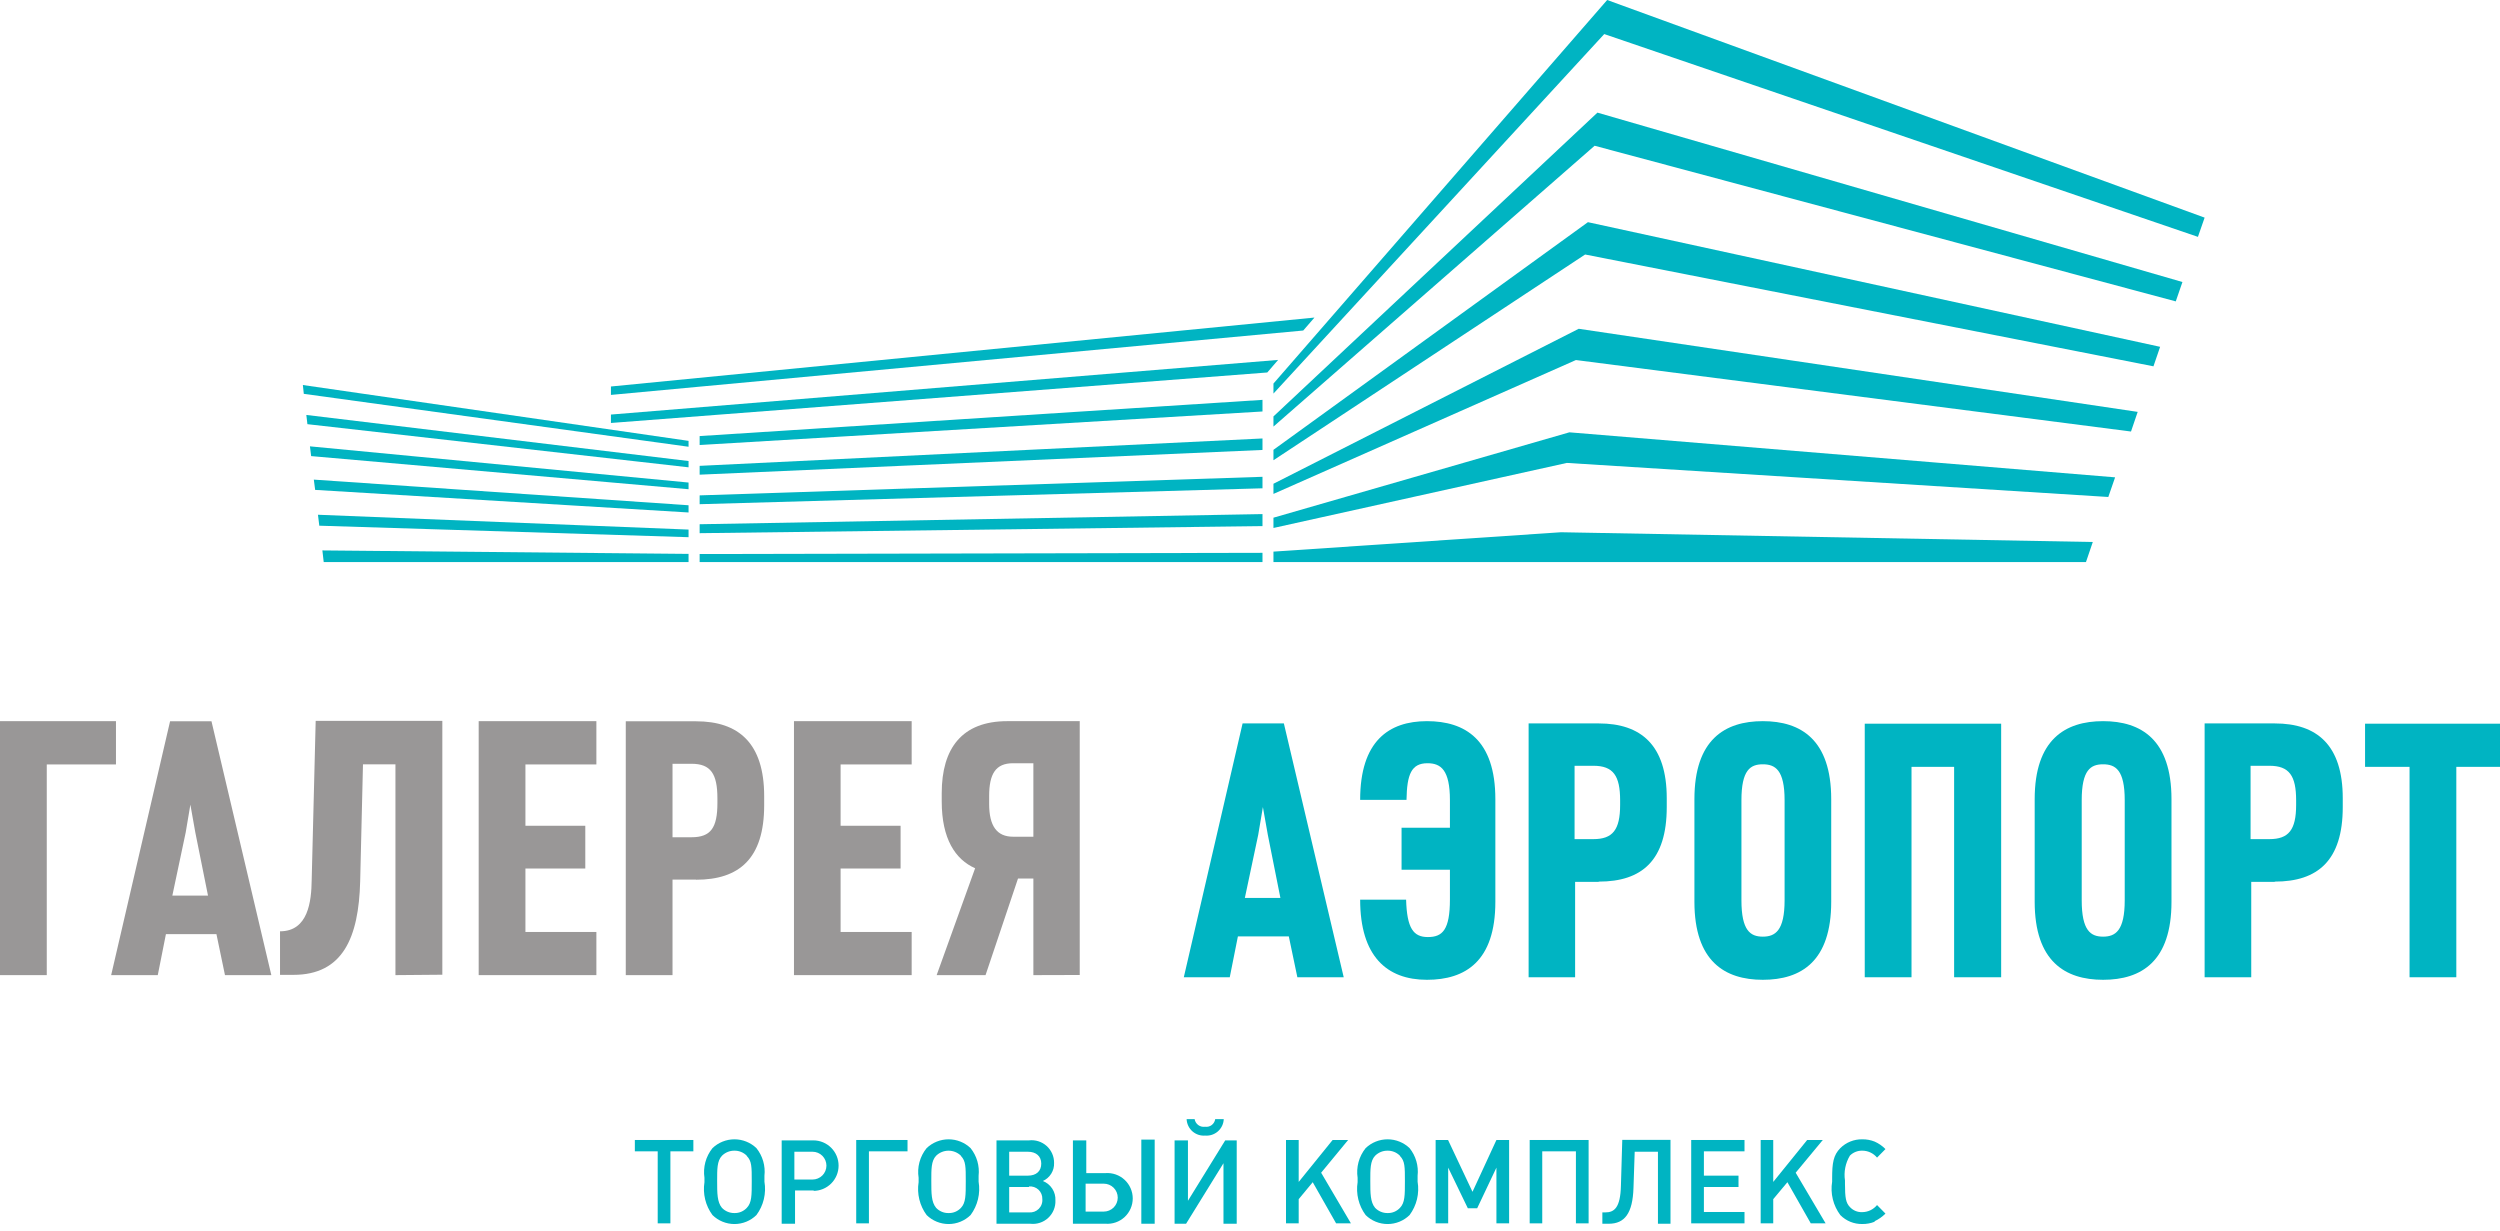 <svg width="197" height="97" viewBox="0 0 197 97" fill="none" xmlns="http://www.w3.org/2000/svg">
    <path d="M52.827 90.725V96.4H51.827V90.725H50.026V89.831H54.637V90.725H52.827Z" fill="#00B4C2"/>
    <path d="M59.606 95.747C59.144 96.2 58.522 96.454 57.875 96.454C57.227 96.454 56.605 96.2 56.143 95.747C55.871 95.379 55.675 94.96 55.567 94.516C55.459 94.071 55.44 93.609 55.511 93.157V92.81C55.45 92.398 55.474 91.978 55.583 91.575C55.691 91.173 55.882 90.798 56.143 90.473C56.609 90.027 57.23 89.778 57.875 89.778C58.52 89.778 59.14 90.027 59.606 90.473C59.85 90.777 60.031 91.126 60.139 91.499C60.248 91.873 60.281 92.265 60.238 92.652V93.115C60.316 93.574 60.299 94.043 60.191 94.496C60.082 94.948 59.884 95.374 59.606 95.747ZM58.848 91.073C58.721 90.944 58.568 90.841 58.4 90.773C58.232 90.704 58.051 90.67 57.869 90.673C57.688 90.671 57.508 90.706 57.34 90.774C57.172 90.843 57.019 90.945 56.89 91.073C56.501 91.483 56.511 92.126 56.511 93.073C56.511 94.02 56.511 94.726 56.89 95.179C57.017 95.31 57.169 95.415 57.337 95.485C57.506 95.556 57.687 95.591 57.869 95.589C58.052 95.594 58.234 95.561 58.403 95.49C58.572 95.419 58.724 95.313 58.848 95.179C59.238 94.778 59.238 94.2 59.238 93.073C59.238 91.947 59.238 91.483 58.848 91.094" fill="#00B4C2"/>
    <path d="M64.144 93.81H62.649V96.431H61.596V89.862H64.091C64.619 89.862 65.125 90.072 65.498 90.445C65.871 90.818 66.081 91.324 66.081 91.852C66.081 92.38 65.871 92.886 65.498 93.259C65.125 93.632 64.619 93.842 64.091 93.842L64.144 93.81ZM64.028 90.757H62.596V92.947H64.028C64.318 92.947 64.597 92.831 64.802 92.626C65.007 92.421 65.123 92.142 65.123 91.852C65.123 91.562 65.007 91.283 64.802 91.078C64.597 90.872 64.318 90.757 64.028 90.757Z" fill="#00B4C2"/>
    <path d="M68.471 90.725V96.4H67.47V89.831H71.513V90.725H68.471Z" fill="#00B4C2"/>
    <path d="M76.482 95.747C76.019 96.2 75.398 96.454 74.75 96.454C74.103 96.454 73.481 96.2 73.018 95.747C72.747 95.379 72.551 94.96 72.443 94.516C72.334 94.071 72.315 93.609 72.387 93.157V92.81C72.323 92.398 72.346 91.977 72.454 91.574C72.563 91.172 72.755 90.796 73.018 90.473C73.485 90.027 74.105 89.778 74.75 89.778C75.395 89.778 76.016 90.027 76.482 90.473C76.725 90.777 76.907 91.126 77.015 91.499C77.123 91.873 77.157 92.265 77.114 92.652V93.115C77.191 93.574 77.175 94.043 77.066 94.496C76.958 94.948 76.759 95.374 76.482 95.747ZM75.724 91.073C75.462 90.817 75.111 90.674 74.745 90.674C74.379 90.674 74.028 90.817 73.766 91.073C73.376 91.483 73.387 92.126 73.387 93.073C73.387 94.02 73.387 94.726 73.766 95.179C73.892 95.311 74.044 95.416 74.212 95.487C74.381 95.558 74.562 95.593 74.745 95.589C74.928 95.594 75.11 95.561 75.279 95.49C75.448 95.419 75.6 95.313 75.724 95.179C76.103 94.778 76.103 94.2 76.103 93.073C76.103 91.947 76.103 91.483 75.724 91.094" fill="#00B4C2"/>
    <path d="M81.177 96.431H78.524V89.862H81.082C81.332 89.832 81.585 89.856 81.824 89.931C82.064 90.007 82.284 90.132 82.472 90.299C82.659 90.467 82.808 90.672 82.91 90.902C83.012 91.131 83.063 91.38 83.061 91.631C83.075 91.931 82.998 92.228 82.84 92.483C82.682 92.738 82.451 92.94 82.177 93.063C82.481 93.181 82.74 93.392 82.918 93.666C83.096 93.94 83.183 94.263 83.167 94.589C83.178 94.847 83.133 95.104 83.034 95.342C82.936 95.581 82.787 95.795 82.598 95.97C82.409 96.146 82.184 96.278 81.938 96.357C81.693 96.437 81.433 96.462 81.177 96.431ZM80.998 90.757H79.524V92.641H80.998C81.661 92.641 82.051 92.284 82.051 91.694C82.051 91.105 81.64 90.757 80.998 90.757ZM81.082 93.536H79.524V95.537H81.082C81.224 95.549 81.367 95.531 81.5 95.483C81.634 95.434 81.755 95.357 81.856 95.257C81.956 95.156 82.033 95.035 82.081 94.901C82.13 94.768 82.148 94.625 82.135 94.484C82.14 94.347 82.116 94.211 82.064 94.084C82.012 93.957 81.934 93.843 81.834 93.749C81.734 93.656 81.615 93.584 81.486 93.54C81.356 93.496 81.219 93.481 81.082 93.494" fill="#00B4C2"/>
    <path d="M87.062 96.431H84.546V89.862H85.599V92.441H87.115C87.389 92.421 87.664 92.458 87.923 92.549C88.183 92.641 88.421 92.784 88.622 92.972C88.823 93.159 88.984 93.385 89.093 93.638C89.203 93.89 89.26 94.162 89.26 94.436C89.26 94.711 89.203 94.983 89.093 95.235C88.984 95.487 88.823 95.714 88.622 95.901C88.421 96.088 88.183 96.232 87.923 96.323C87.664 96.415 87.389 96.451 87.115 96.431H87.062ZM86.978 93.273H85.546V95.473H86.978C87.269 95.473 87.549 95.357 87.756 95.151C87.962 94.945 88.078 94.665 88.078 94.373C88.078 94.081 87.962 93.802 87.756 93.595C87.549 93.389 87.269 93.273 86.978 93.273ZM89.936 89.799H90.989V96.431H89.936V89.799Z" fill="#00B4C2"/>
    <path d="M96.41 96.431V91.662L93.463 96.431H92.557V89.862H93.61V94.621L96.547 89.862H97.453V96.431H96.41ZM94.989 89.483C94.806 89.501 94.621 89.48 94.445 89.424C94.27 89.367 94.108 89.276 93.969 89.155C93.83 89.034 93.717 88.885 93.638 88.719C93.558 88.553 93.513 88.373 93.505 88.188H94.136C94.168 88.376 94.271 88.544 94.424 88.656C94.578 88.768 94.769 88.816 94.958 88.788C95.05 88.802 95.143 88.797 95.233 88.774C95.323 88.751 95.408 88.71 95.482 88.655C95.557 88.599 95.619 88.529 95.666 88.449C95.714 88.369 95.745 88.28 95.758 88.188H96.431C96.424 88.373 96.379 88.553 96.299 88.719C96.219 88.885 96.106 89.034 95.967 89.155C95.828 89.276 95.666 89.367 95.491 89.424C95.316 89.48 95.13 89.501 94.947 89.483" fill="#00B4C2"/>
    <path d="M105.285 96.4L103.443 93.157L102.337 94.494V96.4H101.337V89.831H102.337V93.136L105.011 89.831H106.232L104.106 92.41L106.453 96.4H105.285Z" fill="#00B4C2"/>
    <path d="M111.075 95.747C110.613 96.2 109.991 96.454 109.343 96.454C108.696 96.454 108.074 96.2 107.612 95.747C107.34 95.379 107.144 94.96 107.036 94.516C106.927 94.071 106.908 93.609 106.98 93.157V92.81C106.918 92.398 106.943 91.978 107.051 91.575C107.16 91.173 107.351 90.798 107.612 90.473C108.078 90.027 108.698 89.778 109.343 89.778C109.989 89.778 110.609 90.027 111.075 90.473C111.319 90.777 111.5 91.126 111.608 91.499C111.717 91.873 111.75 92.265 111.707 92.652V93.115C111.784 93.574 111.768 94.043 111.66 94.496C111.551 94.948 111.352 95.374 111.075 95.747ZM110.317 91.073C110.189 90.944 110.037 90.841 109.869 90.773C109.7 90.704 109.52 90.67 109.338 90.673C109.157 90.671 108.976 90.706 108.808 90.774C108.64 90.843 108.488 90.945 108.359 91.073C107.97 91.483 107.98 92.126 107.98 93.073C107.98 94.02 107.98 94.726 108.359 95.179C108.486 95.31 108.638 95.415 108.806 95.485C108.974 95.556 109.156 95.591 109.338 95.589C109.521 95.594 109.703 95.561 109.872 95.49C110.041 95.419 110.193 95.313 110.317 95.179C110.707 94.778 110.707 94.2 110.707 93.073C110.707 91.947 110.707 91.483 110.317 91.094" fill="#00B4C2"/>
    <path d="M117.918 96.4V92.01L116.402 95.21H115.665L114.117 92.01V96.4H113.128V89.831H114.107L116.033 93.915L117.918 89.831H118.918V96.4H117.918Z" fill="#00B4C2"/>
    <path d="M124.182 96.4V90.725H121.529V96.4H120.539V89.831H125.182V96.4H124.182Z" fill="#00B4C2"/>
    <path d="M130.646 96.431V90.757H128.814L128.719 93.6C128.656 95.61 128.024 96.431 126.771 96.431H126.266V95.537H126.498C127.203 95.537 127.687 95.179 127.729 93.431L127.835 89.82H131.635V96.431H130.646Z" fill="#00B4C2"/>
    <path d="M133.267 96.4V89.831H137.467V90.725H134.267V92.641H136.994V93.536H134.267V95.505H137.467V96.4H133.267Z" fill="#00B4C2"/>
    <path d="M142.689 96.4L140.847 93.157L139.731 94.494V96.4H138.741V89.831H139.731V93.136L142.405 89.831H143.636L141.499 92.41L143.858 96.4H142.689Z" fill="#00B4C2"/>
    <path d="M147.721 96.273C147.413 96.396 147.084 96.457 146.753 96.452C146.43 96.459 146.11 96.4 145.811 96.279C145.513 96.158 145.242 95.977 145.016 95.747C144.737 95.374 144.536 94.949 144.426 94.497C144.315 94.044 144.297 93.575 144.373 93.115V92.841C144.373 91.641 144.468 91.031 145.016 90.473C145.242 90.248 145.512 90.07 145.808 89.951C146.105 89.831 146.422 89.772 146.742 89.778C147.077 89.772 147.41 89.833 147.721 89.957C148.04 90.098 148.329 90.298 148.574 90.547L147.911 91.22C147.769 91.048 147.59 90.91 147.388 90.815C147.186 90.72 146.965 90.672 146.742 90.673C146.563 90.669 146.384 90.701 146.218 90.768C146.051 90.835 145.9 90.935 145.773 91.062C145.42 91.65 145.282 92.342 145.384 93.02V93.273C145.384 94.4 145.458 94.789 145.773 95.115C145.896 95.249 146.046 95.353 146.214 95.423C146.381 95.492 146.561 95.523 146.742 95.516C146.966 95.515 147.187 95.464 147.389 95.368C147.591 95.271 147.769 95.131 147.911 94.958L148.574 95.631C148.326 95.879 148.038 96.082 147.721 96.231" fill="#00B4C2"/>
    <path d="M3.685 60.238V76.84H0V56.827H9.138V60.238H3.685Z" fill="#999797"/>
    <path d="M17.728 76.84L17.055 73.608H13.075L12.433 76.84H8.759L13.402 56.838H16.665L21.381 76.84H17.728ZM15.391 65.597L15.002 63.407L14.633 65.597L13.58 70.576H16.391L15.391 65.597Z" fill="#999797"/>
    <path d="M31.161 76.84V60.227H28.603L28.382 69.45C28.266 73.913 27.003 76.819 23.118 76.819H22.066V73.387C24.287 73.387 24.54 71.029 24.561 69.344L24.876 56.806H34.856V76.808L31.161 76.84Z" fill="#999797"/>
    <path d="M37.72 76.84V56.827H46.995V60.238H41.404V65.07H46.121V68.439H41.404V73.439H46.995V76.84H37.72Z" fill="#999797"/>
    <path d="M54.848 69.313H52.995V76.84H49.311V56.838H54.848C58.196 56.838 60.217 58.554 60.217 62.743V63.449C60.217 67.66 58.248 69.323 54.848 69.323V69.313ZM56.532 62.912C56.532 60.975 56.006 60.185 54.49 60.185H52.995V65.975H54.49C56.006 65.975 56.532 65.239 56.532 63.28V62.912Z" fill="#999797"/>
    <path d="M62.565 76.84V56.827H71.839V60.238H66.239V65.07H70.966V68.439H66.239V73.439H71.839V76.84H62.565Z" fill="#999797"/>
    <path d="M81.43 76.84V69.228H80.219L77.661 76.84H73.808L76.84 68.418C75.271 67.723 74.208 66.091 74.208 63.154V62.501C74.208 58.964 75.808 56.827 79.377 56.827H85.083V76.829L81.43 76.84ZM81.43 60.143H79.83C78.451 60.143 77.945 60.986 77.945 62.733V63.354C77.945 65.091 78.556 65.933 79.83 65.933H81.43V60.143Z" fill="#999797"/>
    <path d="M102.232 77.008L101.558 73.787H97.547L96.905 77.008H93.284L97.916 57.006H101.169L105.885 77.008H102.232ZM99.905 65.786L99.516 63.596L99.147 65.786L98.095 70.755H100.895L99.905 65.786Z" fill="#00B4C2"/>
    <path d="M112.444 77.208C109.285 77.208 107.18 75.355 107.18 70.892H110.801C110.865 73.145 111.37 73.84 112.517 73.84C113.665 73.84 114.254 73.281 114.254 70.871V68.534H110.443V65.228H114.254V63.059C114.254 60.68 113.549 60.143 112.486 60.143C111.222 60.143 110.865 61.007 110.833 63.028H107.18C107.18 58.406 109.433 56.827 112.444 56.827C115.455 56.827 117.834 58.29 117.834 62.975V71.06C117.834 75.745 115.476 77.208 112.444 77.208Z" fill="#00B4C2"/>
    <path d="M125.971 69.492H124.119V77.008H120.455V57.006H125.982C129.319 57.006 131.34 58.722 131.34 62.901V63.596C131.34 67.807 129.382 69.471 125.982 69.471L125.971 69.492ZM127.666 63.07C127.666 61.133 127.129 60.343 125.561 60.343H124.076V66.123H125.561C127.077 66.123 127.666 65.397 127.666 63.428V63.07Z" fill="#00B4C2"/>
    <path d="M138.91 77.208C135.909 77.208 133.52 75.745 133.52 71.06V62.975C133.52 58.29 135.909 56.827 138.91 56.827C141.91 56.827 144.3 58.29 144.3 62.975V71.06C144.3 75.745 141.942 77.208 138.91 77.208ZM140.626 63.059C140.626 60.67 139.889 60.227 138.91 60.227C137.931 60.227 137.225 60.67 137.225 63.059V70.944C137.225 73.334 137.931 73.808 138.91 73.808C139.889 73.808 140.626 73.334 140.626 70.944V63.059Z" fill="#00B4C2"/>
    <path d="M153.985 77.008V60.428H150.627V77.008H146.942V57.027H157.691V77.008H153.985Z" fill="#00B4C2"/>
    <path d="M165.723 77.208C162.723 77.208 160.333 75.745 160.333 71.06V62.975C160.333 58.29 162.723 56.827 165.723 56.827C168.723 56.827 171.113 58.29 171.113 62.975V71.06C171.113 75.745 168.755 77.208 165.723 77.208ZM167.428 63.059C167.428 60.67 166.702 60.227 165.723 60.227C164.744 60.227 164.039 60.67 164.039 63.059V70.944C164.039 73.334 164.744 73.808 165.723 73.808C166.702 73.808 167.428 73.334 167.428 70.944V63.059Z" fill="#00B4C2"/>
    <path d="M179.251 69.492H177.398V77.008H173.724V57.006H179.251C182.588 57.006 184.609 58.722 184.609 62.901V63.596C184.609 67.807 182.641 69.471 179.251 69.471V69.492ZM180.935 63.07C180.935 61.133 180.398 60.343 178.83 60.343H177.345V66.123H178.83C180.346 66.123 180.935 65.397 180.935 63.428V63.07Z" fill="#00B4C2"/>
    <path d="M193.558 60.428V77.008H189.873V60.428H186.367V57.027H197V60.428H193.558Z" fill="#00B4C2"/>
    <path d="M48.142 30.456V31.119L102.695 26.045L103.58 25.024L48.142 30.456Z" fill="#00B4C2"/>
    <path d="M48.142 32.667V33.33L99.863 29.351L100.716 28.361L48.142 32.667Z" fill="#00B4C2"/>
    <path d="M23.866 30.34L23.939 31.035L54.258 35.204V34.741L23.866 30.34Z" fill="#00B4C2"/>
    <path d="M24.139 32.698L24.224 33.425L54.258 36.825V36.33L24.139 32.698Z" fill="#00B4C2"/>
    <path d="M24.424 35.172L24.518 35.941L54.258 38.551V38.025L24.424 35.172Z" fill="#00B4C2"/>
    <path d="M24.729 37.794L24.834 38.604L54.258 40.383V39.815L24.729 37.794Z" fill="#00B4C2"/>
    <path d="M25.055 40.562L25.161 41.425L54.258 42.331V41.731L25.055 40.562Z" fill="#00B4C2"/>
    <path d="M25.508 44.289H54.258V43.647L25.403 43.373L25.508 44.289Z" fill="#00B4C2"/>
    <path d="M55.132 34.362V35.067L99.484 32.425V31.509L55.132 34.362Z" fill="#00B4C2"/>
    <path d="M55.132 36.709V37.404L99.484 35.456V34.551L55.132 36.709Z" fill="#00B4C2"/>
    <path d="M55.132 39.036V39.731L99.484 38.478V37.572L55.132 39.036Z" fill="#00B4C2"/>
    <path d="M55.132 41.31V42.015L99.484 41.457V40.51L55.132 41.31Z" fill="#00B4C2"/>
    <path d="M55.132 43.657V44.289H99.484V43.563L55.132 43.657Z" fill="#00B4C2"/>
    <path d="M126.645 0L100.348 30.224V31.014L126.414 2.684L173.197 18.665L173.724 17.149L126.645 0Z" fill="#00B4C2"/>
    <path d="M123.003 41.941L100.348 43.468V44.289H122.803H122.813H164.375L164.912 42.71L123.003 41.941Z" fill="#00B4C2"/>
    <path d="M100.348 32.814V33.614L125.656 11.485L171.45 23.75L171.976 22.223L125.877 8.875L100.348 32.814Z" fill="#00B4C2"/>
    <path d="M100.348 35.446V36.267L124.908 20.055L169.692 28.866L170.218 27.329L125.129 17.507L100.348 35.446Z" fill="#00B4C2"/>
    <path d="M100.348 38.12V38.92L124.182 28.371L167.923 34.004L168.45 32.456L124.403 25.908L100.348 38.12Z" fill="#00B4C2"/>
    <path d="M100.348 40.794V41.604L123.466 36.478L166.134 39.162L166.67 37.614L123.666 34.067L100.348 40.794Z" fill="#00B4C2"/>
</svg>
